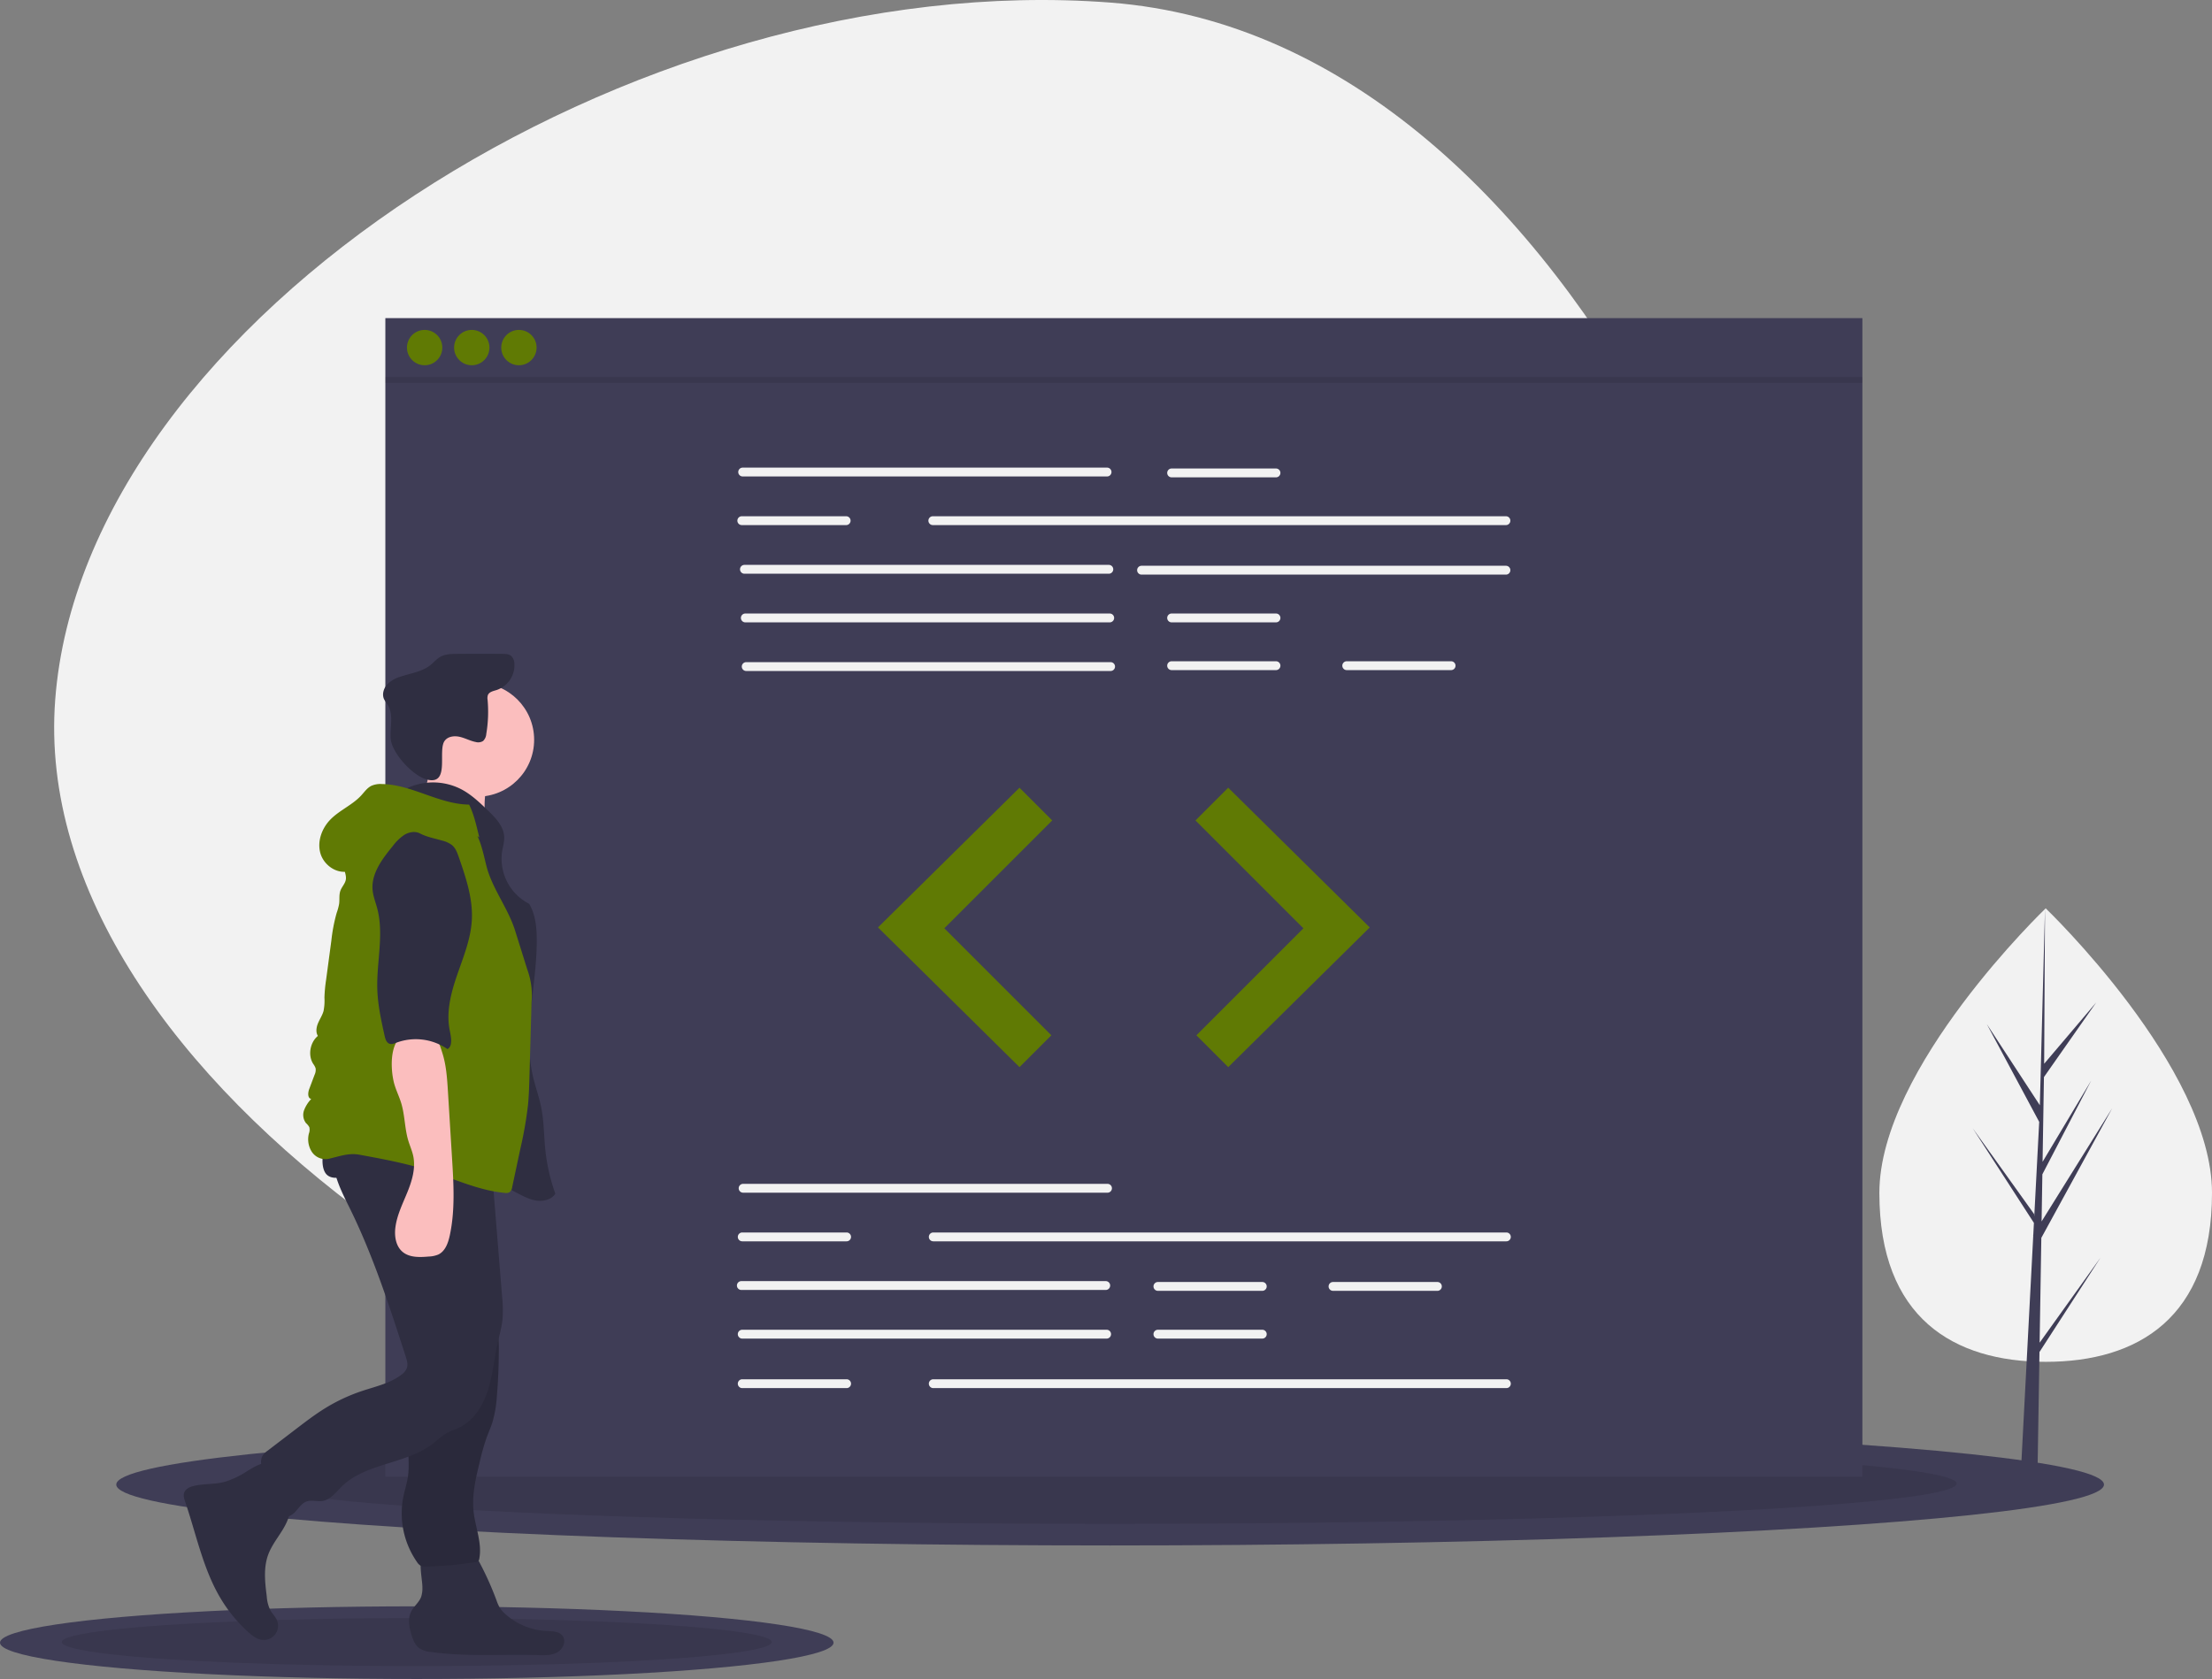 <svg data-name="Layer 1" xmlns="http://www.w3.org/2000/svg" width="1126.194" height="855" viewBox="0 0 1126.194 855"><rect x="0" y="0" width="1126.194" height="855" fill="#808080" stroke="none"/><path d="M544.864 755.938C302.465 737.49 13.394 549.672 28.111 356.28S322.797-17.142 565.196 1.305 947.128 381.167 932.41 574.558s-145.148 199.827-387.547 181.38z" fill="#f2f2f2"/><ellipse cx="565.194" cy="756" rx="506" ry="31" fill="#3f3d56"/><ellipse cx="565.194" cy="755.5" rx="431" ry="20.5" opacity=".1"/><ellipse cx="212.194" cy="836.5" rx="212.194" ry="18.5" fill="#3f3d56"/><ellipse cx="212.194" cy="836.202" rx="180.742" ry="12.234" opacity=".1"/><path fill="#3f3d56" d="M196.194 162h752v590h-752z"/><path d="M563.638 242.63H378.12a2.251 2.251 0 1 1 0-4.504h185.518a2.251 2.251 0 0 1 0 4.503zm203.079 24.765H474.932a2.251 2.251 0 0 1 0-4.503h291.785a2.251 2.251 0 1 1 0 4.503zM564.539 292.16H379.02a2.251 2.251 0 1 1 0-4.502h185.518a2.251 2.251 0 1 1 0 4.503zm202.178.45H581.199a2.251 2.251 0 0 1 0-4.502h185.518a2.251 2.251 0 1 1 0 4.503zm-201.728 24.316H379.471a2.251 2.251 0 0 1 0-4.503H564.99a2.251 2.251 0 1 1 0 4.503zm.451 24.766H379.921a2.251 2.251 0 0 1 0-4.503h185.517a2.251 2.251 0 1 1 0 4.503zm84.203-98.612h-53.134a2.251 2.251 0 0 1 0-4.503h53.134a2.251 2.251 0 1 1 0 4.502zm0 73.846h-53.134a2.251 2.251 0 0 1 0-4.503h53.134a2.251 2.251 0 1 1 0 4.503zm0 24.316h-53.134a2.251 2.251 0 1 1 0-4.503h53.134a2.251 2.251 0 1 1 0 4.503zm89.157 0h-53.134a2.251 2.251 0 0 1 0-4.503h53.133a2.251 2.251 0 1 1 0 4.503zm-307.996-73.847H377.67a2.251 2.251 0 0 1 0-4.503h53.134a2.251 2.251 0 0 1 0 4.503zM563.863 607.36H378.346a2.251 2.251 0 0 1 0-4.502h185.517a2.251 2.251 0 0 1 0 4.503zm-.9 49.532H377.445a2.251 2.251 0 1 1 0-4.503h185.518a2.251 2.251 0 0 1 0 4.503zm.45 24.766H377.895a2.251 2.251 0 1 1 0-4.503h185.518a2.251 2.251 0 1 1 0 4.503zm79.25-24.316H589.53a2.251 2.251 0 0 1 0-4.503h53.133a2.251 2.251 0 0 1 0 4.503zm0 24.316H589.53a2.251 2.251 0 0 1 0-4.503h53.133a2.251 2.251 0 1 1 0 4.503zm89.157-24.316h-53.134a2.251 2.251 0 1 1 0-4.503h53.134a2.251 2.251 0 0 1 0 4.503zm35.122-25.216H475.157a2.251 2.251 0 0 1 0-4.503h291.785a2.251 2.251 0 0 1 0 4.503zm-335.913 0h-53.134a2.251 2.251 0 0 1 0-4.503h53.134a2.251 2.251 0 0 1 0 4.503zm335.913 74.748H475.157a2.251 2.251 0 1 1 0-4.503h291.785a2.251 2.251 0 0 1 0 4.503zm-335.913 0h-53.134a2.251 2.251 0 1 1 0-4.503h53.134a2.251 2.251 0 1 1 0 4.503z" fill="#f2f2f2"/><path fill="#607a04" d="M519.06 401.13l-72.046 71.145 72.046 71.145 16.21-16.21-54.484-54.485 54.934-54.935-16.66-16.66zm106.267 0l72.046 71.145-72.046 71.145-16.21-16.21 54.485-54.485-54.935-54.935 16.66-16.66z"/><circle cx="216.194" cy="177" r="9" fill="#607a04"/><circle cx="240.194" cy="177" r="9" fill="#607a04"/><circle cx="264.194" cy="177" r="9" fill="#607a04"/><path opacity=".1" d="M196.194 192h752v3h-752z"/><path d="M1126.194 607.454c0 63.77-37.911 86.037-84.677 86.037s-84.676-22.266-84.676-86.037 84.676-144.898 84.676-144.898 84.677 81.126 84.677 144.898z" fill="#f2f2f2"/><path fill="#3f3d56" d="M1038.433 683.736l.867-53.371 36.091-66.027-35.955 57.655.39-23.998 24.873-47.769-24.77 41.419.701-43.161 26.635-38.031-26.525 31.244.438-79.141-2.753 104.769.226-4.322-27.08-41.451 26.646 49.748-2.523 48.203-.075-1.28-31.219-43.621 31.124 48.141-.315 6.028-.057.091.026.495-6.402 122.296h8.553l1.026-63.168 31.049-48.024-30.971 43.275z"/><path d="M122.622 751.091a43.126 43.126 0 0 1-8.178 3.503c-5.08 1.387-10.508.878-15.638 2.063-2.1.485-4.386 1.499-5.054 3.548-.49 1.504.043 3.127.554 4.624 5.668 16.62 9.085 34.266 18.125 49.32a74.64 74.64 0 0 0 13.992 16.988c2.056 1.852 4.385 3.664 7.136 3.955a7.248 7.248 0 0 0 7.37-10.182c-.81-1.801-2.317-3.197-3.289-4.916a18.757 18.757 0 0 1-1.819-6.99c-.893-7.11-1.754-14.538.71-21.266 1.651-4.512 4.681-8.359 7.206-12.447s4.621-8.772 4.06-13.544c-.384-3.257-1.972-6.237-3.65-9.054-1.682-2.823-5.005-10.409-8.383-11.35-3.507-.979-10.084 4.181-13.142 5.748zm92.435 57.409a14.019 14.019 0 0 1-.664 4.745c-1.057 2.793-3.68 4.706-5.036 7.367-1.885 3.7-1.03 8.174.218 12.135.783 2.483 1.81 5.067 3.913 6.602a12.893 12.893 0 0 0 5.954 1.908c18.036 2.496 36.358 1.064 54.558 1.587 3.317.095 6.83.211 9.725-1.41s4.686-5.697 2.717-8.368c-1.769-2.398-5.265-2.376-8.242-2.517a33.912 33.912 0 0 1-20.913-8.615 15.112 15.112 0 0 1-2.934-3.377 20.753 20.753 0 0 1-1.534-3.517 156.799 156.799 0 0 0-9.083-20.119c-.98-1.815-2.087-3.705-3.906-4.676a10.323 10.323 0 0 0-4.24-.926c-4.536-.294-16.283-1.838-19.79 1.69-3.242 3.26-.672 13.351-.743 17.491z" fill="#2f2e41"/><circle cx="242.971" cy="376.72" r="28.975" fill="#fbbebe"/><path d="M216.806 400.646c-1.724 4.614-4.647 8.947-8.9 11.43l40.074 8.174a42.453 42.453 0 0 1-.562-17.869 10.3 10.3 0 0 0 .24-4.409c-.754-2.907-4.027-4.306-6.955-4.974-7.314-1.667-13.782-2.561-20.579-5.792-2.077 3.557-1.787 9.34-3.318 13.44z" fill="#fbbebe"/><path d="M207.57 401.227a31.338 31.338 0 0 1 27.314.714c5.138 2.707 9.392 6.794 13.571 10.826 3.853 3.717 7.963 7.972 8.236 13.319.133 2.59-.676 5.122-1.084 7.683a25.766 25.766 0 0 0 13.78 26.47c3.184 5.303 3.84 11.729 3.89 17.914.185 23.436-7.21 47.16-1.93 69.995 1.239 5.362 3.16 10.554 4.231 15.952 1.387 6.99 1.319 14.18 2.044 21.27a95.266 95.266 0 0 0 5.114 22.495c-1.744 2.774-5.374 3.837-8.643 3.613s-6.325-1.644-9.242-3.136c-14.123-7.227-27.059-16.757-41.687-22.9-9.677-4.063-19.987-6.595-29.376-11.288s-18.12-12.142-20.99-22.238c-1.241-4.365-1.318-8.965-1.385-13.503-.286-19.114-.55-38.436 3.61-57.094 3.669-16.453 10.741-32.194 12.284-48.98.502-5.465.513-11.314 3.566-15.874 4.315-6.445 13.632-8.114 16.698-15.238z" fill="#2f2e41"/><path d="M226.492 377.13c1.707-2.228 5-2.531 7.727-1.872s5.243 2.064 7.998 2.598a4.675 4.675 0 0 0 3.743-.526 5.444 5.444 0 0 0 1.616-3.57 68.163 68.163 0 0 0 .67-17.38 5.147 5.147 0 0 1 .16-2.438c.681-1.643 2.762-2.034 4.461-2.562a13.316 13.316 0 0 0 9.013-13.633 5.42 5.42 0 0 0-1.657-3.74c-1.175-.958-2.82-1.017-4.336-1.029q-11.683-.094-23.366.006c-2.883.024-5.91.095-8.41 1.532-1.847 1.063-3.221 2.773-4.88 4.112-4.326 3.491-10.178 4.201-15.441 5.99a15.308 15.308 0 0 0-6.768 4.036c-1.75 2-2.592 4.974-1.492 7.393a26.252 26.252 0 0 0 1.886 2.904c3.105 4.964 1.038 11.403 1.502 17.24.579 7.288 11.365 19.111 18.679 20.836 11.807 2.784 4.986-15.113 8.895-19.898zm-16.358 319.553c.745 5.321 1.701 10.661 1.446 16.029-.357 7.493-3.06 14.714-3.56 22.2-.372 5.59.49 11.241-.286 16.79-.497 3.554-1.656 6.979-2.373 10.494a43.395 43.395 0 0 0 6.973 33.266 5.448 5.448 0 0 0 2.024 1.96 5.714 5.714 0 0 0 2.507.333 179.947 179.947 0 0 0 25.17-2.288 2.414 2.414 0 0 0 1.617-.713 2.266 2.266 0 0 0 .35-.954c1.545-7.936-1.976-15.893-2.871-23.928-.956-8.58 1.103-17.178 3.146-25.565a113.548 113.548 0 0 1 3.467-12.228c.988-2.697 2.181-5.32 3.037-8.063a61.46 61.46 0 0 0 2.202-13.202q.892-10.575.945-21.2a88.958 88.958 0 0 0-1.665-20.01c-1.878-8.337-5.724-16.08-9.536-23.73a15.029 15.029 0 0 0-5.618 2.67 125.38 125.38 0 0 1-15.35 8.481c-3.567 1.657-10.522 2.834-12.786 6.286-2.232 3.405-.792 10.35-.621 14.106q.439 9.667 1.782 19.266z" fill="#2f2e41"/><path d="M210.134 696.683c.745 5.321 1.701 10.661 1.446 16.029-.357 7.493-3.06 14.714-3.56 22.2-.372 5.59.49 11.241-.286 16.79-.497 3.554-1.656 6.979-2.373 10.494a43.395 43.395 0 0 0 6.973 33.266 5.448 5.448 0 0 0 2.024 1.96 5.714 5.714 0 0 0 2.507.333 179.947 179.947 0 0 0 25.17-2.288 2.414 2.414 0 0 0 1.617-.713 2.266 2.266 0 0 0 .35-.954c1.545-7.936-1.976-15.893-2.871-23.928-.956-8.58 1.103-17.178 3.146-25.565a113.548 113.548 0 0 1 3.467-12.228c.988-2.697 2.181-5.32 3.037-8.063a61.46 61.46 0 0 0 2.202-13.202q.892-10.575.945-21.2a88.958 88.958 0 0 0-1.665-20.01c-1.878-8.337-5.724-16.08-9.536-23.73a15.029 15.029 0 0 0-5.618 2.67 125.38 125.38 0 0 1-15.35 8.481c-3.567 1.657-10.522 2.834-12.786 6.286-2.232 3.405-.792 10.35-.621 14.106q.439 9.667 1.782 19.266z" opacity=".1"/><path d="M170.961 583.018c-3.848 10.36 1.808 21.554 6.722 31.452 12.106 24.386 20.513 50.408 28.875 76.317.626 1.941 1.252 4.059.554 5.975a7.825 7.825 0 0 1-2.822 3.347c-5.766 4.379-13.107 5.938-19.975 8.23a90.184 90.184 0 0 0-18.943 8.88c-4.976 3.083-9.639 6.643-14.291 10.197l-14.812 11.312a9.903 9.903 0 0 0-2.476 2.397c-1.429 2.241-.844 5.167-.132 7.728a131.432 131.432 0 0 0 7.252 19.792 6.911 6.911 0 0 0 2.63 3.447c2.312 1.242 5.14-.405 6.905-2.347s3.292-4.36 5.78-5.193c2.487-.833 5.223.176 7.819-.189 4.198-.59 6.986-4.457 10.012-7.426 12.366-12.131 33.01-11.251 46.613-21.977a59.228 59.228 0 0 1 6.23-4.868c2.3-1.36 4.908-2.105 7.294-3.307 7.257-3.654 11.819-11.208 14.262-18.957s3.141-15.928 4.897-23.86c.908-4.101 2.103-8.158 2.507-12.339a66.094 66.094 0 0 0-.253-11.666l-4.908-60.715c-.4-4.943-.8-9.893-1.576-14.79-14.577.52-29.143 1.107-43.728 1.28-11.605.136-23.424.948-34.436-2.72z" fill="#2f2e41"/><path d="M165.602 597.221c1.978 3.18 6.79 3.114 10.105 1.37s5.889-4.672 9.21-6.4c4.464-2.323 9.747-2.236 14.777-2.094 7.963.225 16.025.465 23.687 2.647 7.924 2.257 15.64 6.603 23.834 5.736 1.425-.15 2.985-.56 3.76-1.765a5.544 5.544 0 0 0 .62-2.836l.268-7.159a6.464 6.464 0 0 0-.57-3.625 6.082 6.082 0 0 0-2.716-2.08c-11.663-5.646-24.964-6.697-37.915-7.14q-9.874-.34-19.757-.28c-5.591.035-12.303-.774-17.739.72-7.295 2.005-11.265 16.954-7.563 22.906z" fill="#2f2e41"/><path d="M238.84 409.726c-15.283-.136-29.132-10.223-44.413-10.469a11.514 11.514 0 0 0-5.392.93c-2.13 1.073-3.53 3.147-5.147 4.9-4.518 4.892-11.061 7.504-15.703 12.28-4.352 4.478-6.773 11.15-5.055 17.153s8.204 10.609 14.28 9.165a36.8 36.8 0 0 1 14.336-19.479 72.887 72.887 0 0 1 11.206-5.882c6.868-3.112 14.547-6.283 21.718-3.95a30.638 30.638 0 0 1 7.409 4.04l11.954 8.03c-1.393-5.494-2.646-11.656-5.194-16.718z" fill="#607a04"/><path d="M175.65 438.374c-2.03 2.532.893 6.2.446 9.413-.298 2.135-2.055 3.766-2.786 5.793-.758 2.1-.356 4.427-.644 6.642a28.489 28.489 0 0 1-1.275 4.73 84.975 84.975 0 0 0-2.686 14.025l-2.675 19.975a75.681 75.681 0 0 0-.846 9.078 27.107 27.107 0 0 1-.452 6.787c-.592 2.183-1.904 4.093-2.786 6.176s-1.292 4.602-.1 6.524c-3.991 3.325-5.178 9.854-2.387 14.235a7.9 7.9 0 0 1 1.23 2.265 5.82 5.82 0 0 1-.542 3.34l-2.704 7.207c-.693 1.845-.912 4.653 1.013 5.074a17.006 17.006 0 0 0-3.651 5.767 6.866 6.866 0 0 0 .972 6.506 8.289 8.289 0 0 1 1.695 2.056 5.473 5.473 0 0 1-.196 3.243 11.906 11.906 0 0 0 1.473 9.334 8.371 8.371 0 0 0 8.418 3.608c5.41-1.22 10.273-3.147 15.728-2.146 11.746 2.156 23.53 4.32 34.906 7.952 12.984 4.146 25.556 10.225 39.126 11.5a3.798 3.798 0 0 0 2.617-.406 3.93 3.93 0 0 0 1.21-2.488l4.194-19.665a202.363 202.363 0 0 0 3.855-22.027c.477-4.781.613-9.59.75-14.393l1.08-38.23a38.197 38.197 0 0 0-2.2-16.62l-6.218-19.848c-3.548-11.327-11.687-21.372-14.585-32.882-1.834-7.285-3.19-15.103-8.108-20.781-7.013-8.095-19.145-9.354-29.764-7.962-4.797.628-9.636 1.714-13.785 4.201-4.798 2.877-8.333 7.41-11.753 11.837-2.818 3.649-5.687 6.582-8.57 10.18z" fill="#607a04"/><path d="M200.444 550.823c.875 3.773 2.712 7.252 3.837 10.957 1.884 6.21 1.725 12.896 3.605 19.106.79 2.606 1.933 5.109 2.5 7.773 1.32 6.21-.608 12.635-3.004 18.515s-5.313 11.678-6.09 17.98c-.549 4.438.238 9.45 3.66 12.33 3.551 2.99 8.712 2.788 13.338 2.39a14.016 14.016 0 0 0 4.841-1.008c3.538-1.673 5.028-5.86 5.855-9.685 2.771-12.819 1.98-26.106 1.174-39.196l-2.106-34.235c-.405-6.59-.84-13.318-2.87-19.646-.74-2.302-2.027-6.954-4.13-8.424-2.082-1.455-8.03-1.52-10.608-1.641-12.098-.569-11.963 16.317-10.002 24.784z" fill="#fbbebe"/><path d="M213.848 424.423c-2.47-1.293-5.583-.736-7.972.705a24.568 24.568 0 0 0-5.972 5.798c-5.338 6.517-10.99 13.995-10.198 22.382.296 3.145 1.5 6.12 2.317 9.172 3.58 13.38-.379 27.53.075 41.373.263 7.999 2.003 15.867 3.737 23.68.353 1.594.92 3.44 2.462 3.977 1.16.403 2.41-.115 3.558-.551a28.371 28.371 0 0 1 25.963 3.272c2.865-1.529 1.791-6.363 1.149-9.546-1.909-9.457.682-19.214 3.828-28.335s6.91-18.23 7.432-27.865c.59-10.916-3.029-21.57-6.6-31.903-.78-2.255-1.631-4.62-3.438-6.178a13.665 13.665 0 0 0-5.203-2.377c-3.793-1.121-7.634-1.769-11.138-3.604z" fill="#2f2e41"/></svg>